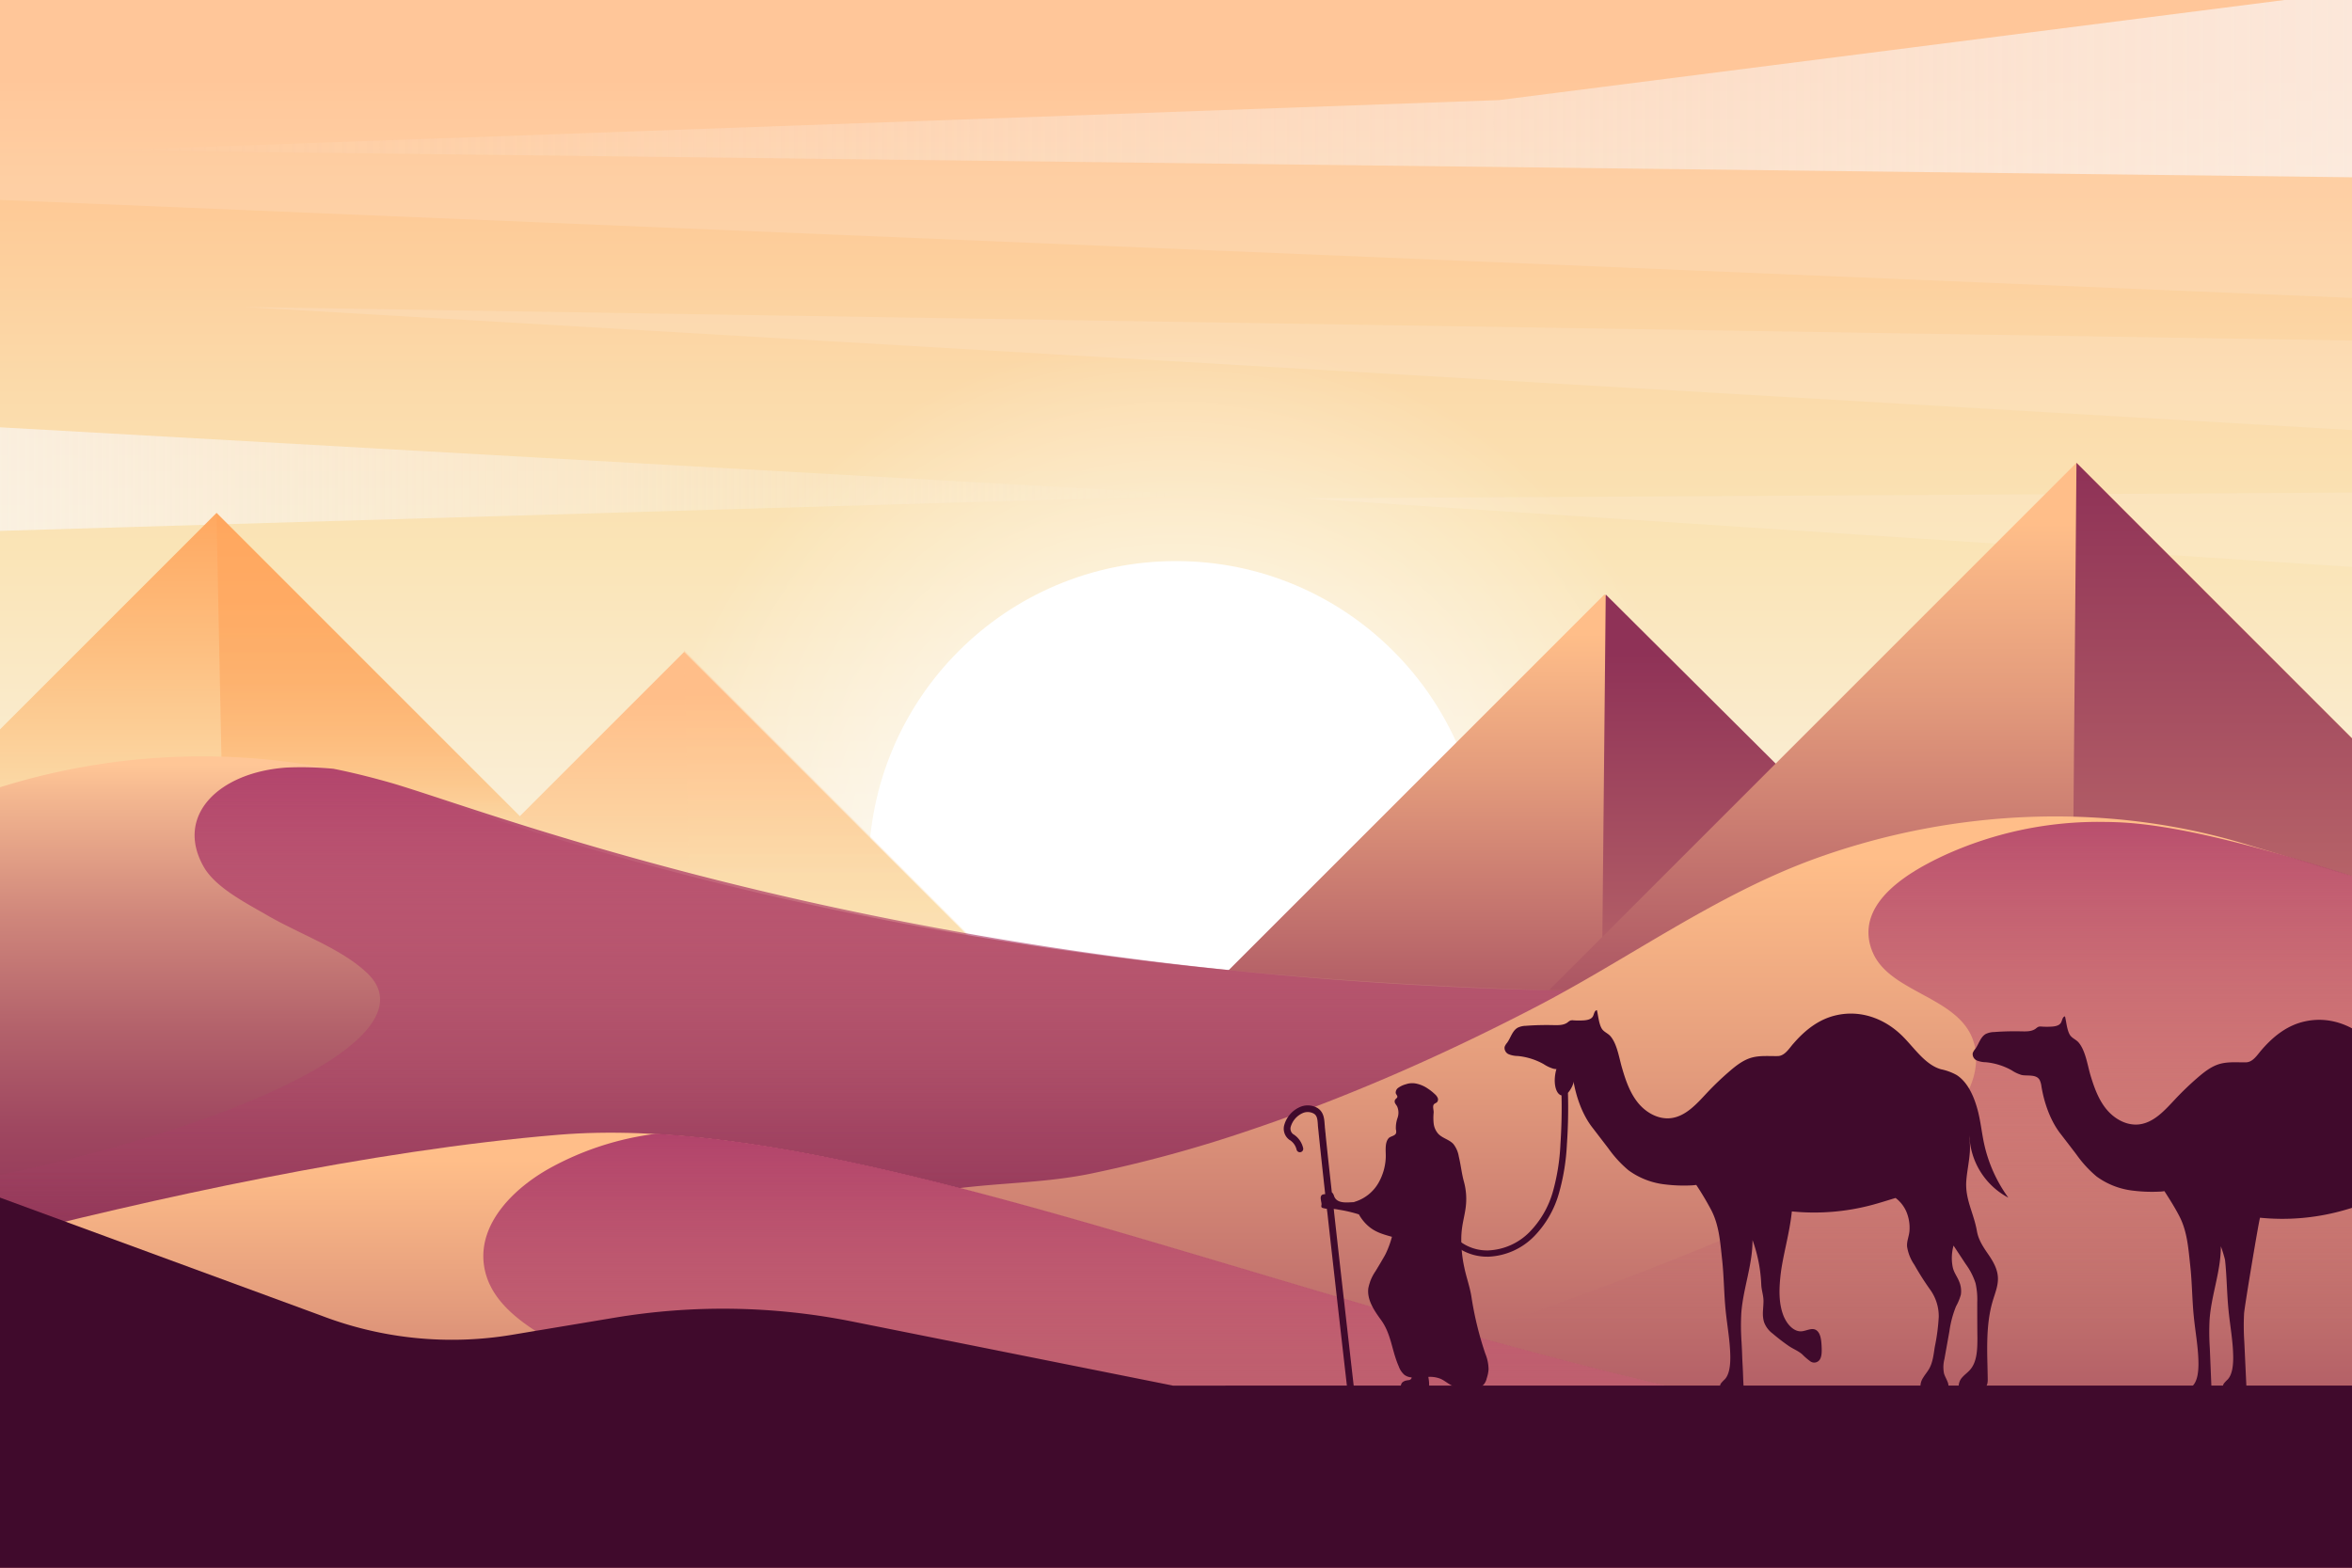 <svg xmlns="http://www.w3.org/2000/svg" xmlns:xlink="http://www.w3.org/1999/xlink" viewBox="0 0 750 500"><rect x="0" y="0" width="750" height="500" fill="#333333" stroke="none"/><defs><style>.cls-1{fill:none;}.cls-2{isolation:isolate;}.cls-3{clip-path:url(#clip-path);}.cls-4{fill:url(#Degradado_sin_nombre_48);}.cls-5{opacity:0.68;fill:url(#Degradado_sin_nombre_8);}.cls-6{fill:#faf9fc;opacity:0.14;}.cls-6,.cls-7{mix-blend-mode:overlay;}.cls-7{opacity:0.67;fill:url(#Degradado_sin_nombre_7);}.cls-8{fill:url(#Degradado_sin_nombre_37);}.cls-9{fill:#fff;}.cls-10{fill:url(#Degradado_sin_nombre_6);}.cls-11{opacity:0.35;mix-blend-mode:multiply;fill:url(#Degradado_sin_nombre_6-2);}.cls-12{fill:url(#Degradado_sin_nombre_5);}.cls-13{opacity:0.74;fill:url(#Degradado_sin_nombre_43);}.cls-14{fill:url(#Degradado_sin_nombre_4);}.cls-15{fill:url(#Degradado_sin_nombre_4-2);}.cls-16{fill:url(#Degradado_sin_nombre_4-3);}.cls-17{fill:url(#Degradado_sin_nombre_4-4);}.cls-18{fill:url(#Degradado_sin_nombre_41);}.cls-19{fill:url(#Degradado_sin_nombre_38);}.cls-20{fill:url(#Degradado_sin_nombre_2);}.cls-21{fill:url(#Degradado_sin_nombre_3);}.cls-22{fill:url(#Degradado_sin_nombre_2-2);}.cls-23{fill:url(#Degradado_sin_nombre_38-2);}.cls-24{fill:#400a2c;}.cls-25{opacity:0.3;}.cls-26{opacity:0.4;}</style><clipPath id="clip-path"><rect class="cls-1" width="750" height="500"/></clipPath><linearGradient id="Degradado_sin_nombre_48" x1="375" y1="24.93" x2="375" y2="306.94" gradientUnits="userSpaceOnUse"><stop offset="0" stop-color="#ffbe89"/><stop offset="0.04" stop-color="#ffc28d"/><stop offset="0.36" stop-color="#fbdbab"/><stop offset="0.53" stop-color="#fae4b6"/><stop offset="1" stop-color="#faf4e8"/></linearGradient><linearGradient id="Degradado_sin_nombre_8" x1="-47" y1="152.46" x2="377" y2="152.46" gradientUnits="userSpaceOnUse"><stop offset="0" stop-color="#faf9fc"/><stop offset="0.17" stop-color="#faf9fc" stop-opacity="0.85"/><stop offset="0.57" stop-color="#faf9fc" stop-opacity="0.46"/><stop offset="1" stop-color="#faf9fc" stop-opacity="0"/></linearGradient><linearGradient id="Degradado_sin_nombre_7" x1="35" y1="24.94" x2="783.87" y2="24.94" gradientUnits="userSpaceOnUse"><stop offset="0" stop-color="#faf9fc" stop-opacity="0"/><stop offset="0.42" stop-color="#faf9fc" stop-opacity="0.46"/><stop offset="0.81" stop-color="#faf9fc" stop-opacity="0.85"/><stop offset="0.98" stop-color="#faf9fc"/></linearGradient><radialGradient id="Degradado_sin_nombre_37" cx="375" cy="276.95" r="170" gradientUnits="userSpaceOnUse"><stop offset="0" stop-color="#fff"/><stop offset="1" stop-color="#fff" stop-opacity="0"/></radialGradient><linearGradient id="Degradado_sin_nombre_6" x1="221.38" y1="222.35" x2="221.38" y2="307.68" gradientUnits="userSpaceOnUse"><stop offset="0" stop-color="#ffbe89"/><stop offset="0.08" stop-color="#ffc28d"/><stop offset="0.67" stop-color="#fbdbab"/><stop offset="1" stop-color="#fae4b6"/></linearGradient><linearGradient id="Degradado_sin_nombre_6-2" x1="265.55" y1="221.85" x2="265.55" y2="307.18" xlink:href="#Degradado_sin_nombre_6"/><linearGradient id="Degradado_sin_nombre_5" x1="73.38" y1="157.6" x2="73.38" y2="272.03" gradientUnits="userSpaceOnUse"><stop offset="0" stop-color="#ffa55c"/><stop offset="0.45" stop-color="#fdc082"/><stop offset="1" stop-color="#fae4b6"/></linearGradient><linearGradient id="Degradado_sin_nombre_43" x1="132.61" y1="157.6" x2="132.61" y2="272.03" gradientUnits="userSpaceOnUse"><stop offset="0" stop-color="#ffa55c"/><stop offset="0.34" stop-color="#ffa75e"/><stop offset="0.53" stop-color="#feac66"/><stop offset="0.68" stop-color="#feb674"/><stop offset="0.81" stop-color="#fdc387"/><stop offset="0.92" stop-color="#fbd5a0"/><stop offset="1" stop-color="#fae4b6"/></linearGradient><linearGradient id="Degradado_sin_nombre_4" x1="516.38" y1="363.46" x2="516.38" y2="202.02" gradientUnits="userSpaceOnUse"><stop offset="0" stop-color="#8f3257"/><stop offset="0.1" stop-color="#9b415c"/><stop offset="0.72" stop-color="#e39b7c"/><stop offset="1" stop-color="#ffbe89"/></linearGradient><linearGradient id="Degradado_sin_nombre_4-2" x1="581" y1="208.33" x2="581" y2="519.53" xlink:href="#Degradado_sin_nombre_4"/><linearGradient id="Degradado_sin_nombre_4-3" x1="665.57" y1="362.93" x2="665.57" y2="166.9" xlink:href="#Degradado_sin_nombre_4"/><linearGradient id="Degradado_sin_nombre_4-4" x1="749" y1="149.48" x2="749" y2="542.95" xlink:href="#Degradado_sin_nombre_4"/><linearGradient id="Degradado_sin_nombre_41" x1="195.81" y1="411.93" x2="195.81" y2="243.89" gradientUnits="userSpaceOnUse"><stop offset="0" stop-color="#8f3257"/><stop offset="0.14" stop-color="#933859"/><stop offset="0.31" stop-color="#9f4760"/><stop offset="0.5" stop-color="#b3626b"/><stop offset="0.71" stop-color="#cf867b"/><stop offset="0.93" stop-color="#f2b58f"/><stop offset="1" stop-color="#ffc696"/></linearGradient><linearGradient id="Degradado_sin_nombre_38" x1="283.58" y1="232.18" x2="283.58" y2="394.95" gradientUnits="userSpaceOnUse"><stop offset="0" stop-color="#ad3c69"/><stop offset="0.17" stop-color="#ad3c69" stop-opacity="0.86"/><stop offset="0.53" stop-color="#ad3c69" stop-opacity="0.51"/><stop offset="1" stop-color="#ad3c69" stop-opacity="0"/></linearGradient><linearGradient id="Degradado_sin_nombre_2" x1="434.5" y1="541.96" x2="434.5" y2="273.16" gradientUnits="userSpaceOnUse"><stop offset="0.08" stop-color="#8f3257"/><stop offset="0.17" stop-color="#9b415c"/><stop offset="0.74" stop-color="#e39b7c"/><stop offset="1" stop-color="#ffbe89"/></linearGradient><linearGradient id="Degradado_sin_nombre_3" x1="574" y1="238.38" x2="574" y2="422.13" gradientUnits="userSpaceOnUse"><stop offset="0" stop-color="#ad3c69"/><stop offset="0.41" stop-color="#ad3c69" stop-opacity="0.55"/><stop offset="0.81" stop-color="#ad3c69" stop-opacity="0.16"/><stop offset="1" stop-color="#ad3c69" stop-opacity="0"/></linearGradient><linearGradient id="Degradado_sin_nombre_2-2" x1="325.5" y1="553.16" x2="325.5" y2="369.97" xlink:href="#Degradado_sin_nombre_2"/><linearGradient id="Degradado_sin_nombre_38-2" x1="453.57" y1="348.84" x2="453.57" y2="531.59" xlink:href="#Degradado_sin_nombre_38"/></defs><title>Mesa de trabajo 1 copia 3</title><g class="cls-2"><g id="Background"><g class="cls-3"><rect class="cls-4" width="750" height="500"/><polygon class="cls-5" points="-23.98 134.93 384 157.93 -22.56 169.99 -23.98 134.93"/><polygon class="cls-6" points="-0.81 63.72 755.33 95.24 755.33 -0.4 -0.81 -1.07 -0.81 63.72"/><polygon class="cls-7" points="35 47.93 783.07 56.94 783.87 -7.06 478 31.93 35 47.93"/><polygon class="cls-6" points="763.03 137.93 770 108.93 78 97.93 763.03 137.93"/><polygon class="cls-6" points="782 182.93 781 156.93 416 158.93 782 182.93"/><circle class="cls-8" cx="375" cy="276.95" r="195.02"/><circle class="cls-9" cx="375" cy="276.95" r="98"/></g></g><g id="Objects"><g class="cls-3"><polygon class="cls-10" points="218.14 207.93 129.79 296.28 312.97 302.76 218.14 207.93"/><polygon class="cls-11" points="218.14 207.43 220 295.78 312.97 302.26 218.14 207.43"/><polygon class="cls-12" points="69.03 163.6 -49.44 282.07 196.19 290.76 69.03 163.6"/><polygon class="cls-13" points="69.03 163.6 71.5 285.43 196.19 290.76 69.03 163.6"/><polygon class="cls-14" points="511.62 189.6 381.81 319.41 650.95 328.93 511.62 189.6"/><polygon class="cls-15" points="512.03 189.6 510.67 328.27 651.33 328.27 512.03 189.6"/><polygon class="cls-16" points="662.14 147.61 494.08 315.68 837.06 322.54 662.14 147.61"/><polygon class="cls-17" points="662.14 147.61 660.67 319.6 837.33 322.93 662.14 147.61"/><path class="cls-18" d="M-185.39,313.59l180.78-61a215.45,215.45,0,0,1,128.38-3C339.5,328.43,524.5,311.43,571,319.93l6,103.67H-178Z"/><path class="cls-19" d="M123.43,249.33c-5.67-1.58-11.37-3-17.11-4.14a108,108,0,0,0-14.84-.39C69.8,246.24,55.61,260.15,65,276.53c3.8,6.6,13.52,11.51,20.08,15.32,10.81,6.27,23.49,10.55,31.83,18.34,21.41,20-40,49.43-125.44,66.33v46.83H575.67l-4.67-108C318.29,324.28,158,258.94,123.43,249.33Z"/><path class="cls-20" d="M891,323.93c-2.89-.87-103.87-33.58-175.94-55-44.2-13.14-92.68-10.77-135.93,4.81-32.09,11.56-60.27,32.45-90.51,48-29,15-59,28.24-89.91,38.66a423,423,0,0,1-51.26,14c-16.57,3.35-33.74,2.77-50.12,5.85L-20,439.93l-6,63.55,921-3.22Z"/><path class="cls-21" d="M675,262.24q-2-.08-3.9-.09a118.16,118.16,0,0,0-51.14,10.66C608.82,278,593.61,287,596.08,300.24a16.86,16.86,0,0,0,1.18,3.71c5.09,11.56,23.38,13.63,30.26,24.4,4.22,6.6,3,15.22-1.17,21.84s-10.83,11.66-17.72,16C536,412.13,300.83,480.08,268,483H878l2-166.27c-33.75-9.81-39.32-11-73.33-19.8C772,287.93,711,263.57,675,262.24Z"/><path class="cls-22" d="M752,464.93c-224,15-441.46-114-574-103-120,10-277,61-280,62l32,103H753Z"/><path class="cls-1" d="M227.17,361.13q10.88,1.67,22.41,4.17A92.73,92.73,0,0,0,227.17,361.13Z"/><path class="cls-23" d="M752,464.92C544.71,478.8,343.11,369.24,209.14,361.61a94,94,0,0,0-33.88,11c-11.51,6.42-22.51,17.5-21,30.4,1.69,14.51,17.46,22.48,30.59,29.38A210.15,210.15,0,0,1,237.73,472c7.87,8.12,12.26,34.39,13.16,55H753Z"/><path class="cls-24" d="M500,336.88c-1.71-.27-3.53,2.32-4.07,5.77s.38,6.37,2,6.72c.13,5.17,0,10.35-.34,15.5A67.26,67.26,0,0,1,495.2,380a30.17,30.17,0,0,1-7.44,12.92,19.61,19.61,0,0,1-13.17,5.89,14.43,14.43,0,0,1-12.36-6.35l-1.69,1.05a16.4,16.4,0,0,0,13.81,7.3h.27a21.66,21.66,0,0,0,14.55-6.47,32.17,32.17,0,0,0,7.94-13.75A69.26,69.26,0,0,0,499.65,365c.38-5.45.49-10.95.33-16.43a9.3,9.3,0,0,0,2.16-5C502.68,340.16,501.73,337.15,500,336.88Z"/><path class="cls-24" d="M630.4,392.67c-1-5.78-3.82-10.16-3.39-16.05.23-3.05.9-6,1.12-9.08a21.07,21.07,0,0,0-.13-4.35c0-.4,0-.8,0-1.21a23.33,23.33,0,0,0,12.41,20,45.78,45.78,0,0,1-7.73-17.24c-.77-3.58-1.12-7.25-2.07-10.78-1.09-4-3-8.72-6.68-11.09a17.68,17.68,0,0,0-5-1.84c-5.37-1.51-9-7.62-13-11.26-5.48-5.08-12.82-7.64-20.24-6-5.62,1.22-10,4.7-13.7,8.94-.09.1-.17.2-.26.29-1.29,1.52-2.68,3.79-4.84,3.83-2.65.05-5.41-.23-8,.41-2.78.68-5.14,2.5-7.31,4.37a93,93,0,0,0-7.25,6.93c-3.29,3.52-6.8,7.55-11.59,8.09-4,.44-7.88-1.79-10.4-4.88s-3.9-7-5-10.78c-1-3.2-1.58-7.9-3.81-10.49-.77-.9-2-1.3-2.7-2.31-1-1.57-1.17-4.21-1.62-6-.81.14-.87,1.26-1.27,2-.53.93-1.74,1.17-2.81,1.26a25.27,25.27,0,0,1-3.37,0,2.48,2.48,0,0,0-1,.06,3.42,3.42,0,0,0-.85.57c-1.31,1-3.07.92-4.7.89-2.86-.06-5.73,0-8.59.22a6.37,6.37,0,0,0-2.67.61c-1.73,1-2.21,3.21-3.37,4.81a4.16,4.16,0,0,0-.79,1.3,2.2,2.2,0,0,0,1.33,2.36,8,8,0,0,0,2.86.55,21.06,21.06,0,0,1,8.24,2.58,11.62,11.62,0,0,0,3.17,1.49c1.8.39,4.72-.34,5.76,1.64a6.35,6.35,0,0,1,.54,2c.86,5.16,2.78,10.81,6,15l5.17,6.74a37.13,37.13,0,0,0,6.43,7,24.29,24.29,0,0,0,11.74,4.52,48.85,48.85,0,0,0,8.29.3,15.53,15.53,0,0,0,1.58-.15,92.91,92.91,0,0,1,4.82,8.1c2.49,4.86,2.82,10.2,3.42,15.67.59,5.32.59,10.74,1.11,16.07.5,5.06,1.46,10,1.51,15.14,0,2.57-.3,5.43-1.74,7a12.16,12.16,0,0,0-1.21,1.27,2.19,2.19,0,0,0-.26,1.94,13.39,13.39,0,0,0,7.44-.43L555.33,428a75.19,75.19,0,0,1-.07-9.13c.57-7.95,3.6-15.37,3.58-23.37a47.46,47.46,0,0,1,2.79,14.25c.08,1.78.69,3.36.71,5.13,0,2.35-.54,4.79.25,7a8,8,0,0,0,2.68,3.46c1.62,1.38,3.29,2.67,5,3.86,1.43,1,3,1.56,4.39,2.72a20,20,0,0,0,2.65,2.29,2.12,2.12,0,0,0,2.92-.5c.72-1,.71-2.66.65-4.11-.08-1.87-.26-4-1.36-5.07-1.41-1.38-3.3-.08-5,.07-2.52.23-4.88-2.29-6-5.48-1.33-3.77-1.2-7.95-.8-11.88.63-6.33,2.95-13.72,3.66-20.87a71.51,71.51,0,0,0,25.56-2.06c2.52-.67,5-1.48,7.52-2.23a10.92,10.92,0,0,1,3.44,4.38,13.3,13.3,0,0,1,1,5.95c-.09,1.8-.93,3.42-.77,5.21a14,14,0,0,0,2.33,5.8,89.32,89.32,0,0,0,5,7.87,14.49,14.49,0,0,1,2.76,8.74,64,64,0,0,1-1.26,9.55c-.37,2.36-.62,4.83-1.72,6.84-.6,1.08-1.41,2-2,3a5.06,5.06,0,0,0-.79,3.63,27.68,27.68,0,0,1,8.56.46,3.41,3.41,0,0,0,0-2.85c-.34-.9-.86-1.71-1.12-2.66a10.37,10.37,0,0,1,.14-4.53l1.59-8.86a33.09,33.09,0,0,1,2.13-8,16.5,16.5,0,0,0,1.52-3.68,7.69,7.69,0,0,0-.46-4c-.69-1.86-1.8-3-2.17-5a14.83,14.83,0,0,1,.3-6.66l3.9,5.92a21.39,21.39,0,0,1,3.12,6.09,24,24,0,0,1,.54,6.12c0,3.78,0,7.56.05,11.34,0,3.5-.1,7.38-2.14,9.9-.78,1-1.79,1.64-2.61,2.56a4.34,4.34,0,0,0-1.19,3.58l7.48-.21a1.91,1.91,0,0,0,1-.23c.69-.46.77-1.59.75-2.53-.13-8.44-.75-17.15,1.66-25.09.71-2.36,1.7-4.71,1.59-7.22-.11-2.84-1.61-5.31-3.13-7.52S630.88,395.46,630.4,392.67Z"/><path class="cls-24" d="M779.73,394.67c-1-5.78-3.81-10.16-3.38-16.05.22-3.05.9-6,1.11-9.08a20.39,20.39,0,0,0-.13-4.35c0-.4,0-.8,0-1.21a23.3,23.3,0,0,0,12.4,20A45.78,45.78,0,0,1,782,366.73c-.77-3.58-1.11-7.25-2.07-10.78-1.08-4-3-8.72-6.68-11.09a17.62,17.62,0,0,0-5-1.84c-5.38-1.51-9-7.62-13-11.26-5.48-5.08-12.81-7.64-20.24-6-5.62,1.22-10,4.7-13.7,8.94l-.25.29c-1.3,1.52-2.69,3.79-4.85,3.83-2.65.05-5.41-.23-8,.41-2.78.68-5.13,2.5-7.31,4.37a94.7,94.7,0,0,0-7.24,6.93c-3.3,3.52-6.81,7.55-11.6,8.09-4,.44-7.87-1.79-10.4-4.88s-3.9-7-5.05-10.78c-.95-3.2-1.58-7.9-3.81-10.49-.77-.9-2-1.3-2.7-2.31-1-1.57-1.17-4.21-1.62-6-.81.14-.86,1.26-1.27,2-.53.93-1.74,1.17-2.81,1.26a25.27,25.27,0,0,1-3.37,0,2.48,2.48,0,0,0-1,.06,3.62,3.62,0,0,0-.85.57c-1.31,1-3.07.92-4.7.89-2.86-.06-5.73,0-8.58.22a6.45,6.45,0,0,0-2.68.61c-1.73,1-2.2,3.21-3.37,4.81a4.16,4.16,0,0,0-.79,1.3,2.23,2.23,0,0,0,1.33,2.36,8.12,8.12,0,0,0,2.86.55,21,21,0,0,1,8.24,2.58,11.76,11.76,0,0,0,3.17,1.49c1.8.39,4.72-.34,5.76,1.64a6.64,6.64,0,0,1,.55,2c.85,5.16,2.78,10.81,6,15q2.6,3.36,5.17,6.74a37.13,37.13,0,0,0,6.43,7,24.33,24.33,0,0,0,11.74,4.52,48.89,48.89,0,0,0,8.29.3c.49,0,1-.08,1.59-.15,1.69,2.64,3.38,5.29,4.82,8.1,2.48,4.86,2.81,10.2,3.41,15.67.59,5.32.59,10.74,1.12,16.07.49,5.06,1.46,10,1.5,15.14,0,2.57-.3,5.43-1.74,7a12.07,12.07,0,0,0-1.2,1.27,2.13,2.13,0,0,0-.26,1.94,13.36,13.36,0,0,0,7.43-.43L704.66,430a77.27,77.27,0,0,1-.07-9.13c.57-7.95,3.6-15.37,3.59-23.37a41.39,41.39,0,0,1,1.33,4.31c.58,5.31.58,10.71,1.11,16,.49,5.06,1.46,10,1.5,15.14,0,2.57-.3,5.43-1.74,7a12.07,12.07,0,0,0-1.2,1.27,2.13,2.13,0,0,0-.26,1.94,13.36,13.36,0,0,0,7.43-.43L715.66,428a77.27,77.27,0,0,1-.07-9.13c.17-2.3,4.86-30.51,5.1-30.49a71.51,71.51,0,0,0,25.56-2.06c2.53-.67,5-1.48,7.53-2.23a10.82,10.82,0,0,1,3.43,4.38,13.17,13.17,0,0,1,1,5.95c-.1,1.8-.94,3.42-.78,5.21a14.17,14.17,0,0,0,2.33,5.8,87.16,87.16,0,0,0,5.05,7.87,14.56,14.56,0,0,1,2.76,8.74,62.77,62.77,0,0,1-1.27,9.55c-.37,2.36-.62,4.83-1.72,6.84-.59,1.08-1.41,2-2,3a5.11,5.11,0,0,0-.79,3.63,28.05,28.05,0,0,1,8.57.45,3.43,3.43,0,0,0,0-2.84,27.09,27.09,0,0,1-1.11-2.66,10.36,10.36,0,0,1,.13-4.53L771,426.6a33.09,33.09,0,0,1,2.13-8,15.61,15.61,0,0,0,1.52-3.68,7.69,7.69,0,0,0-.46-4c-.69-1.85-1.79-3-2.17-5a14.69,14.69,0,0,1,.31-6.66l3.89,5.92a21.14,21.14,0,0,1,3.12,6.09,24,24,0,0,1,.55,6.12c0,3.78,0,7.56,0,11.34,0,3.5-.09,7.38-2.13,9.9-.79,1-1.79,1.64-2.61,2.56a4.31,4.31,0,0,0-1.19,3.58l7.47-.21a2,2,0,0,0,1.06-.23c.69-.46.76-1.59.75-2.53-.14-8.44-.75-17.15,1.65-25.09.71-2.36,1.7-4.71,1.6-7.22-.12-2.84-1.62-5.31-3.13-7.52S780.22,397.46,779.73,394.67Z"/><g class="cls-25"><path class="cls-24" d="M628,367.06c0,.28.06.56.09.83,0-.1,0-.21,0-.31,0-.58-.09-1.15-.1-1.73C628,366.26,628,366.67,628,367.06Z"/><path class="cls-24" d="M562.22,417.37a15.55,15.55,0,0,0,0,3.13c0-.6.07-1.19.06-1.78A8.58,8.58,0,0,0,562.22,417.37Z"/><path class="cls-24" d="M633.76,432.22c0,2.88,0,5.79.1,8.68a7.3,7.3,0,0,0,0-1.14C633.87,437.26,633.79,434.74,633.76,432.22Z"/><path class="cls-24" d="M555.18,424.35c-.08,2.49,0,5,.15,7.48l.51,11,.18-.06L555.33,428C555.27,426.76,555.22,425.55,555.18,424.35Z"/></g><path class="cls-24" d="M473.63,431.73a106.53,106.53,0,0,1-4.45-18.31c-.49-3-1.58-6-2.21-9a42.35,42.35,0,0,1-1-9.51,28,28,0,0,1,.27-3.43c.31-2.2.9-4.36,1.16-6.57a20.86,20.86,0,0,0-.58-8c-.73-2.62-1-5.42-1.65-8.08a8.54,8.54,0,0,0-1.76-4c-1.32-1.39-3.42-1.8-4.75-3.18a6,6,0,0,1-1.5-3.37,17,17,0,0,1,0-3.42c.06-.79-.47-2.08.13-2.7.26-.27.66-.36.93-.61a1.3,1.3,0,0,0,.23-1.38,3.32,3.32,0,0,0-.89-1.18,15.75,15.75,0,0,0-2.27-1.8,10.1,10.1,0,0,0-3.92-1.63,6.19,6.19,0,0,0-3.05.25,7.57,7.57,0,0,0-2.56,1.22,1.89,1.89,0,0,0-.7,1.54c.06.51.76,1,.45,1.48-.19.3-.54.48-.69.79a1.21,1.21,0,0,0,.08,1.08c.18.34.43.62.61.95a5,5,0,0,1,.14,3.66,9.56,9.56,0,0,0-.53,3.69,2.51,2.51,0,0,1,.07,1.12c-.3,1-1.75,1-2.38,1.67-1.38,1.58-.82,4.4-.93,6.31a17.69,17.69,0,0,1-2.31,7.94,13.12,13.12,0,0,1-7.75,6.09s0,0,0,.06c-2.26.08-5.52.61-6.42-1.95a2.54,2.54,0,0,0-.59-1.08l-.12-.1c-.44-4-.89-8-1.33-12.12-.19-1.85-.43-4-.65-6.27,0-.33-.07-.65-.1-1s-.09-.9-.14-1.35c0-.29-.05-.6-.07-.93-.12-1.73-.27-3.88-2.18-5.15a6.17,6.17,0,0,0-5.31-.54,8.91,8.91,0,0,0-5.45,6.13,4.4,4.4,0,0,0,1.58,4.4l.08.07.24.13a5,5,0,0,1,2.09,3,1.07,1.07,0,0,0,1.28.82,1.08,1.08,0,0,0,.82-1.28,7.08,7.08,0,0,0-3.06-4.39l-.16-.09a2.24,2.24,0,0,1-.76-2.28,6.87,6.87,0,0,1,4-4.49,4,4,0,0,1,3.44.28c1,.65,1.11,1.76,1.23,3.52,0,.33.05.67.08,1s.1.89.14,1.33.06.66.1,1c.23,2.23.46,4.42.66,6.28.45,4.22.91,8.43,1.36,12.52a2.47,2.47,0,0,0-.82.13c-1.23.51-.21,2.43-.37,3.33a1.07,1.07,0,0,0,0,.66.84.84,0,0,0,.58.33,9,9,0,0,0,1.15.22c0,.37.08.75.13,1.11.72,6.48,1.49,13.37,2.43,21.69.73,6.5,1.5,13.3,2.35,20.78q.89,7.8,1.78,15.61v.11c.23,2,.46,3.95.68,5.92h2.16a.49.49,0,0,0,0-.12l-.69-6v-.11q-.9-7.81-1.78-15.61c-.85-7.48-1.62-14.28-2.36-20.78-.94-8.32-1.71-15.21-2.43-21.68,0-.29-.06-.59-.1-.88a15.07,15.07,0,0,1,1.62.24,43.86,43.86,0,0,1,6.41,1.5,14,14,0,0,0,2.76,3.51c2.32,2.13,4.86,2.82,7.78,3.64a30.74,30.74,0,0,1-2,5.43c-1,1.92-2.13,3.76-3.25,5.6a14.43,14.43,0,0,0-2.28,5.36c-.47,3.68,1.83,7.07,4,10.06,3.34,4.55,3.41,9.65,5.68,14.82a6.6,6.6,0,0,0,1.83,2.77,4.45,4.45,0,0,0,2.3.8.87.87,0,0,1-.15.46,1.26,1.26,0,0,1-.81.42c-.13,0-.27,0-.4.06a2.88,2.88,0,0,0-1.59.64c-.43.41-.74,1.46-.27,1.94s2,.44,2.72.44a17.1,17.1,0,0,0,6.08-1.12,13.11,13.11,0,0,0-.26-3,8.94,8.94,0,0,1,3.88.6c1.25.54,2.29,1.49,3.51,2.09a8.59,8.59,0,0,0,2.61.76,8.72,8.72,0,0,1,.17,1.43,3.33,3.33,0,0,1-.05,1.54c-.29.87-1.12,1.36-1.82,1.87s-1.52.46-2,1.28a2,2,0,0,0-.05,1.89,26.31,26.31,0,0,0,6.08.1,2.91,2.91,0,0,0,1.37-.39,3.17,3.17,0,0,0,.93-1.26l1.11-2.21a12.76,12.76,0,0,1-1.54-3.2c-.1-.31-.18-.63-.26-1l.45,0a4.81,4.81,0,0,0,3.16-.93,4.59,4.59,0,0,0,1.08-2.14,11.39,11.39,0,0,0,.58-2.83A13.51,13.51,0,0,0,473.63,431.73Z"/><g class="cls-26"><path class="cls-24" d="M437.37,408.06c1.12-1.84,2.26-3.68,3.25-5.6a18.15,18.15,0,0,0,.8-1.83c-.88,1.63-1.84,3.22-2.8,4.8a19.35,19.35,0,0,0-1.85,3.66C437,408.74,437.16,408.4,437.37,408.06Z"/><path class="cls-24" d="M421.34,383.38c0-.49-.11-1-.16-1.5A6,6,0,0,0,421.34,383.38Z"/></g><path class="cls-24" d="M374,441.93,271.69,421.47a210,210,0,0,0-75.6-1.22l-32.85,5.48a116.42,116.42,0,0,1-60.81-6.13L-8.83,378.72-12,503.92H750.07v-62Z"/></g></g></g></svg>